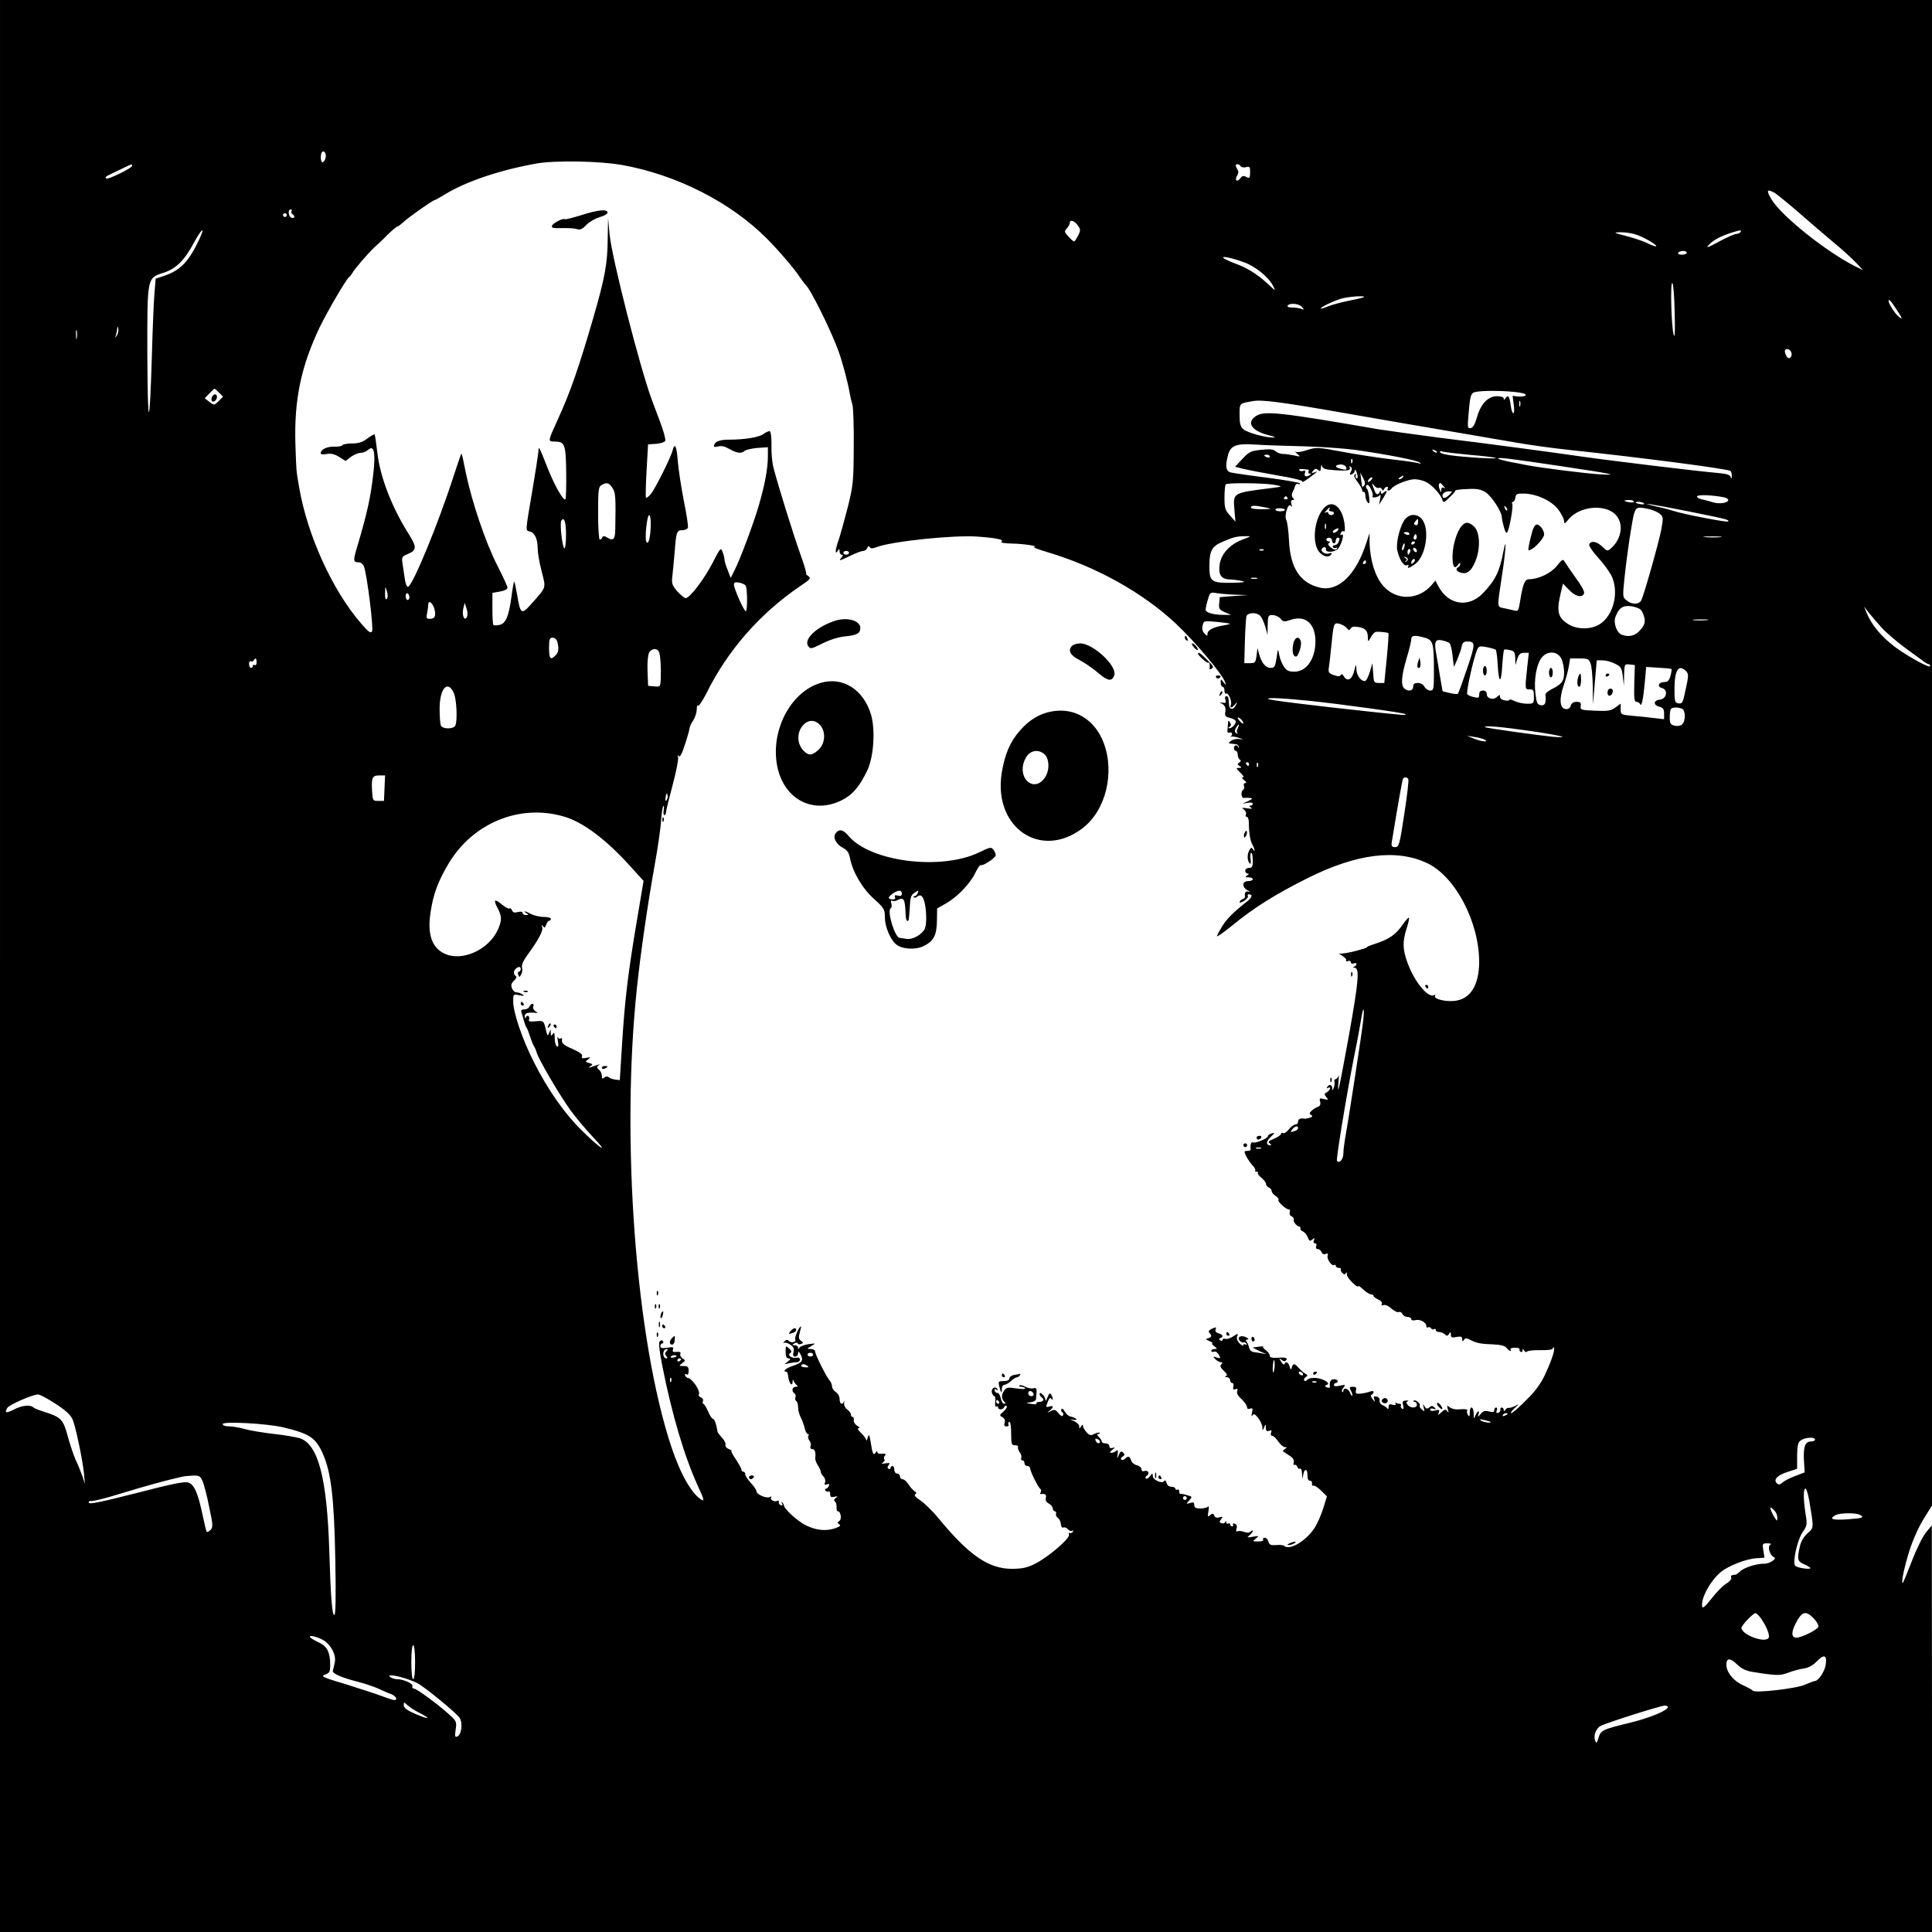 <?xml version="1.0" standalone="no"?>
<!DOCTYPE svg PUBLIC "-//W3C//DTD SVG 20010904//EN"
 "http://www.w3.org/TR/2001/REC-SVG-20010904/DTD/svg10.dtd">
<svg version="1.0" xmlns="http://www.w3.org/2000/svg"
 width="1024pt" height="1024pt" viewBox="0 0 1024 1024"
 preserveAspectRatio="xMidYMid meet">

<g transform="translate(0,1024) scale(0.1,-0.1)"
fill="#000000" stroke="none">
<path d="M0 5120 l0 -5120 5120 0 5120 0 0 1078 -1 1077 -29 -35 c-17 -19 -51
-87 -76 -152 -25 -65 -47 -118 -49 -118 -10 0 8 83 35 170 17 54 49 127 75
168 l45 73 0 3990 0 3989 -5120 0 -5120 0 0 -5120z m1725 4281 c-3 -12 -11
-21 -16 -21 -10 0 -12 43 -2 54 12 12 25 -11 18 -33z m1570 -35 c291 -52 578
-198 770 -391 59 -59 144 -158 173 -202 14 -21 29 -40 32 -43 23 -17 133 -238
172 -345 23 -62 50 -164 63 -235 2 -14 8 -38 13 -55 5 -16 8 -118 7 -225 -1
-183 -3 -203 -32 -320 -18 -69 -39 -145 -47 -169 -19 -51 -22 -86 -6 -61 8 13
10 12 10 -2 0 -10 5 -18 11 -18 8 0 8 -5 -1 -15 -17 -20 -12 -19 48 10 29 14
59 25 67 25 9 0 18 7 22 16 4 11 8 12 13 4 5 -8 14 -8 36 0 80 31 409 65 534
56 102 -7 145 -17 128 -27 -8 -5 15 -9 57 -10 65 -1 148 -15 115 -18 -8 -1 23
-13 70 -27 257 -76 506 -214 682 -379 103 -97 247 -268 261 -310 7 -20 7 -20
-8 -1 -15 19 -15 19 -15 -2 0 -12 5 -22 10 -22 6 0 10 -9 10 -21 0 -11 4 -18
9 -15 11 7 32 -40 25 -59 -8 -20 6 -19 23 3 13 15 13 15 3 -6 -13 -27 -35 -24
-36 4 -2 38 -4 44 -15 44 -6 0 -8 -8 -4 -19 5 -16 2 -19 -17 -15 -13 2 -16 1
-8 -2 22 -10 29 -24 24 -50 -3 -18 2 -24 26 -29 16 -4 30 -12 30 -19 0 -15
-20 -36 -35 -36 -6 0 -5 4 2 8 8 5 9 13 3 22 -9 13 -10 13 -11 0 0 -8 -2 -25
-3 -37 -2 -14 2 -19 11 -16 14 5 19 -12 6 -20 -5 -2 -3 -2 4 -1 6 1 24 -1 40
-7 27 -9 27 -9 2 -6 -15 2 -35 -2 -45 -10 -13 -10 -14 -13 -3 -14 8 -1 20 -2
28 -3 8 0 15 -7 17 -14 1 -7 0 -8 -3 -2 -7 15 -23 12 -23 -5 0 -8 5 -15 10
-15 6 0 10 -9 10 -19 0 -11 5 -23 11 -27 8 -4 7 -9 -2 -15 -12 -8 -11 -11 1
-19 13 -8 12 -10 -4 -10 -16 0 -15 -3 8 -25 15 -14 21 -25 14 -25 -8 -1 -5 -6
6 -15 12 -9 15 -15 7 -15 -7 0 -11 -6 -8 -15 4 -8 2 -17 -3 -20 -15 -9 -12
-46 3 -44 6 1 21 1 32 0 16 -2 15 -5 -10 -17 l-30 -14 28 5 c15 3 27 1 27 -5
0 -5 -6 -10 -12 -10 -9 0 -8 -4 2 -10 11 -7 5 -8 -20 -4 -28 4 -31 3 -18 -6 9
-6 15 -17 12 -25 -4 -8 -1 -15 5 -15 5 0 10 -12 10 -27 0 -53 7 -98 19 -120
14 -25 16 -45 3 -24 -7 11 -11 10 -20 -7 -12 -22 -10 -56 3 -69 5 -5 7 7 4 25
-2 17 -1 32 4 32 4 0 8 -18 8 -40 0 -33 -3 -40 -20 -40 -11 0 -20 -7 -20 -15
0 -8 6 -15 13 -15 8 0 7 -4 -3 -10 -12 -8 -11 -10 8 -10 12 0 22 -4 22 -10 0
-5 -11 -10 -25 -10 -32 0 -34 -32 -2 -49 12 -6 14 -9 5 -7 -16 5 -23 -5 -19
-27 1 -4 -6 -10 -14 -13 -8 -4 -15 -10 -15 -15 0 -5 11 -2 25 7 14 9 22 20 19
25 -3 5 -1 9 5 9 23 0 18 -17 -12 -40 -71 -56 -102 -87 -129 -129 -15 -25 -28
-49 -28 -53 0 -5 36 20 80 56 117 96 231 167 401 252 260 130 471 156 634 79
149 -71 275 -312 275 -524 -1 -124 -47 -197 -131 -206 -51 -5 -112 11 -103 27
4 7 2 8 -4 4 -31 -19 -104 68 -141 169 -27 72 -28 114 -6 183 10 29 15 55 13
58 -3 2 -18 -14 -33 -36 -36 -53 -73 -78 -143 -101 -32 -10 -52 -19 -47 -19 6
-1 -21 -10 -59 -20 -38 -10 -76 -16 -85 -14 -9 3 -3 -2 12 -11 15 -9 25 -20
22 -25 -3 -6 1 -7 9 -4 9 4 16 1 16 -6 0 -7 7 -10 15 -6 8 3 15 1 15 -3 0 -5
-6 -12 -12 -14 -9 -4 -8 -6 2 -6 27 -2 21 -72 -30 -357 -52 -285 -63 -338 -56
-249 3 28 2 42 0 33 -3 -10 -10 -18 -16 -18 -5 0 -8 -6 -5 -12 2 -7 1 -22 -4
-33 -6 -17 -8 -17 -8 -2 -1 19 -16 23 -27 5 -4 -7 -3 -8 4 -4 7 4 12 3 12 -3
0 -5 -8 -14 -17 -20 -15 -8 -15 -11 -3 -26 12 -15 11 -16 -13 -10 -22 6 -25 4
-20 -14 4 -14 0 -23 -13 -28 -11 -4 -25 -13 -33 -21 -12 -11 -12 -15 -1 -22 9
-6 7 -9 -8 -14 -11 -4 -24 -6 -28 -5 -22 4 -34 -2 -34 -16 0 -8 -6 -15 -14
-15 -8 0 -24 -12 -35 -26 -11 -14 -25 -23 -31 -19 -5 3 -10 1 -10 -4 0 -6 -17
-18 -37 -26 -30 -13 -35 -18 -23 -25 9 -6 10 -10 3 -10 -24 0 -23 21 2 44 23
22 24 24 6 19 -12 -3 -21 -10 -21 -15 0 -12 -68 -40 -80 -33 -9 5 -15 -15 -11
-37 0 -5 -8 -8 -18 -8 -18 0 -18 -2 -6 -28 8 -15 23 -37 34 -49 11 -11 17 -24
14 -27 -4 -3 0 -6 7 -6 7 0 10 -3 7 -6 -3 -4 5 -15 18 -26 14 -11 25 -25 25
-33 0 -7 7 -15 15 -19 8 -3 15 -11 15 -18 0 -7 9 -19 20 -26 12 -7 19 -16 16
-21 -6 -9 39 -51 55 -51 6 0 8 -7 5 -15 -3 -9 1 -18 10 -22 8 -3 13 -11 11
-17 -4 -11 16 -36 30 -37 5 -1 7 -5 5 -10 -1 -5 5 -12 14 -16 8 -3 20 -17 25
-30 8 -21 12 -23 24 -13 13 11 14 10 9 -4 -4 -9 -1 -16 6 -16 7 0 10 -7 6 -15
-3 -9 0 -15 8 -15 8 0 17 -7 20 -16 4 -10 12 -14 22 -10 11 4 15 2 11 -8 -7
-17 21 -58 34 -51 5 4 9 1 9 -4 0 -6 7 -11 16 -11 8 0 13 -3 11 -7 -3 -5 1
-13 8 -20 11 -10 15 -10 18 0 3 7 6 2 6 -10 1 -18 61 -76 61 -59 0 3 12 -6 26
-19 15 -14 33 -25 40 -25 8 0 14 -4 14 -8 0 -5 12 -14 26 -20 15 -7 22 -17 18
-24 -5 -7 -2 -9 9 -5 9 3 26 -4 41 -18 15 -13 32 -22 40 -19 7 3 16 -2 19 -10
4 -9 16 -16 27 -16 11 0 20 -5 20 -11 0 -7 9 -9 21 -6 25 7 59 -12 59 -31 0
-7 4 -11 9 -7 5 3 12 1 16 -5 4 -6 11 -8 16 -5 5 4 9 1 9 -4 0 -6 8 -11 18
-11 10 0 24 -6 30 -12 10 -10 15 -10 22 2 8 13 10 12 10 -4 0 -15 5 -17 30
-12 24 4 30 2 30 -12 0 -13 2 -14 9 -4 6 10 13 11 27 4 36 -20 59 -25 123 -27
46 -2 68 -8 76 -19 12 -16 31 -23 21 -8 -3 5 8 9 24 9 16 0 27 -4 24 -8 -2 -4
0 -10 6 -14 5 -3 10 0 10 7 0 10 2 10 9 -1 5 -7 11 -9 14 -5 3 5 35 9 71 8 40
-1 66 3 66 9 0 6 3 8 6 4 8 -8 -12 -68 -49 -147 -21 -44 -52 -87 -99 -132 -37
-38 -73 -68 -78 -68 -6 0 2 12 17 26 27 24 27 25 3 12 -14 -7 -29 -11 -34 -10
-5 2 -13 -3 -17 -10 -7 -10 -9 -10 -9 0 0 6 -5 12 -10 12 -6 0 -9 -5 -8 -11 2
-6 -3 -14 -11 -17 -10 -3 -12 0 -8 12 4 9 2 16 -3 16 -6 0 -10 -6 -10 -14 0
-11 -7 -12 -27 -7 -22 6 -32 3 -45 -13 -14 -17 -17 -17 -12 -3 9 25 -5 21 -16
-5 -8 -21 -9 -20 -9 10 -1 39 -21 44 -21 5 0 -21 -3 -24 -9 -13 -6 8 -7 18 -5
22 6 9 -7 11 -49 8 -15 -1 -35 4 -44 12 -14 11 -15 10 -9 -12 5 -18 5 -21 -3
-10 -8 12 -13 12 -31 -5 -19 -17 -20 -17 -14 -1 5 14 2 16 -20 10 -16 -4 -26
-2 -26 5 0 6 8 8 18 4 14 -5 15 -3 5 7 -10 10 -15 11 -27 1 -12 -10 -17 -9
-26 6 -9 15 -10 14 -4 -7 6 -22 5 -23 -9 -11 -9 7 -15 17 -12 21 6 10 -24 35
-32 26 -3 -3 -1 -6 5 -6 7 0 12 -7 12 -15 0 -19 -34 -20 -49 -1 -9 11 -9 15 1
19 7 3 3 4 -9 4 -19 -1 -21 -5 -16 -26 4 -17 2 -22 -6 -17 -6 4 -9 12 -6 17 4
5 0 9 -9 9 -8 0 -16 3 -19 8 -2 4 -2 1 0 -6 2 -9 -3 -11 -17 -7 -15 5 -20 2
-20 -12 0 -11 -3 -14 -8 -7 -4 6 -15 13 -25 17 -10 4 -17 15 -15 24 2 10 -5
19 -16 21 -15 3 -17 0 -12 -14 5 -17 4 -17 -9 1 -10 12 -12 21 -5 23 5 2 10 8
10 14 0 6 -7 7 -17 3 -10 -4 -32 -9 -49 -11 -27 -3 -31 0 -27 17 4 14 0 19
-16 19 -19 0 -20 -3 -11 -21 7 -11 9 -23 7 -26 -3 -2 -8 5 -12 16 -7 22 -35
29 -35 9 0 -6 -3 -8 -6 -5 -4 4 -1 14 7 23 12 15 11 16 -19 10 -21 -5 -32 -4
-32 3 0 6 5 11 10 11 6 0 10 5 10 10 0 6 -9 10 -20 10 -18 0 -25 -15 -21 -42
0 -4 -7 -4 -16 -1 -11 4 -13 8 -5 11 19 6 14 16 -15 29 -32 14 -75 13 -85 -1
-4 -6 -10 -7 -15 -3 -4 5 -1 12 7 18 13 8 12 11 -4 20 -10 6 -25 20 -34 30
-20 24 -29 24 -35 2 -4 -15 -6 -15 -12 5 -8 23 -21 29 -27 12 -2 -6 -9 0 -17
12 -13 20 -12 22 1 11 8 -7 18 -10 21 -6 16 15 4 20 -38 17 -33 -2 -45 1 -45
11 0 8 -9 20 -20 28 -11 8 -18 16 -15 19 3 2 -9 3 -26 0 l-30 -4 25 -13 c14
-8 33 -16 43 -19 10 -3 5 -3 -12 0 -16 3 -39 6 -50 8 -11 1 -22 11 -24 22 -2
10 -8 25 -13 32 -7 8 -6 12 3 12 9 1 8 4 -4 11 -26 15 -53 4 -37 -16 7 -8 16
-13 20 -10 5 3 12 0 16 -6 4 -8 3 -9 -4 -5 -7 4 -12 2 -12 -3 0 -6 -9 -2 -20
9 -12 12 -17 26 -13 37 7 17 5 17 -21 0 -15 -10 -34 -16 -42 -13 -8 3 -14 1
-14 -5 0 -6 -5 -7 -12 -3 -9 6 -9 9 0 12 19 6 14 19 -9 25 -14 4 -20 11 -16
21 5 13 2 13 -19 4 -17 -8 -21 -15 -14 -22 15 -15 12 -24 -7 -29 -15 -3 -14
-6 7 -15 14 -6 21 -11 16 -11 -6 -1 -1 -8 10 -16 17 -13 17 -14 2 -15 -10 0
-18 -4 -18 -10 0 -5 6 -7 14 -4 8 3 19 -4 26 -16 11 -20 10 -21 -11 -15 -21 7
-22 6 -7 -9 9 -9 22 -16 29 -16 10 0 10 -3 2 -11 -8 -8 -5 -17 13 -34 18 -16
21 -25 12 -28 -8 -4 -7 -6 5 -6 9 -1 17 -8 17 -16 0 -8 5 -15 11 -15 6 0 9 -9
6 -19 -3 -15 -1 -18 11 -14 11 5 14 2 10 -9 -4 -8 1 -22 10 -31 28 -26 42 -46
42 -58 0 -6 7 -8 16 -5 13 5 15 1 10 -21 -4 -18 -3 -23 2 -15 7 11 14 8 31
-14 11 -14 21 -36 22 -48 0 -21 1 -21 9 -1 8 19 9 19 9 -2 1 -17 5 -21 18 -16
12 5 15 2 10 -10 -4 -10 -1 -17 6 -17 7 0 21 -14 32 -30 11 -16 27 -30 35 -30
13 0 13 -1 0 -10 -8 -5 -12 -11 -10 -12 3 -2 18 -12 33 -22 20 -12 27 -23 24
-37 -3 -10 -1 -16 4 -13 5 3 12 -2 15 -10 3 -9 10 -13 15 -10 5 3 10 -10 10
-28 2 -30 2 -31 6 -6 6 37 23 36 23 -2 0 -19 5 -29 13 -28 6 2 11 -5 11 -14
-1 -10 2 -15 7 -12 5 3 23 -9 41 -26 l31 -31 -19 -61 c-10 -33 -30 -80 -45
-104 -45 -71 -135 -124 -163 -97 -4 4 -23 6 -42 4 -29 -2 -36 1 -41 18 -3 12
-12 21 -20 21 -8 0 -11 -4 -8 -10 4 -6 -7 -10 -26 -10 -31 0 -32 1 -13 15 18
15 17 16 -16 10 -31 -5 -33 -4 -17 8 9 8 17 18 17 23 0 4 -5 3 -11 -3 -8 -8
-20 -8 -36 -2 -14 5 -29 6 -35 3 -6 -4 -8 1 -4 14 4 13 1 22 -9 26 -9 3 -13 2
-10 -4 3 -6 1 -10 -4 -10 -6 0 -11 5 -11 11 0 5 -4 7 -10 4 -5 -3 -10 0 -11 7
0 9 -2 10 -5 1 -3 -7 -12 -9 -20 -6 -12 4 -12 8 -2 21 11 13 10 15 -9 10 -14
-4 -24 -1 -27 9 -5 13 -9 13 -22 3 -13 -12 -14 -9 -9 21 3 19 2 29 -2 24 -5
-6 -23 -10 -40 -10 -25 0 -33 4 -33 18 0 14 -5 17 -22 11 -22 -6 -23 -6 -5 13
17 20 17 21 -10 28 -15 5 -31 8 -35 7 -5 -1 -8 5 -8 14 0 8 -4 12 -10 9 -6 -3
-10 -1 -10 4 0 6 -9 11 -21 11 -13 0 -23 8 -26 21 -4 13 -8 16 -13 9 -10 -16
-60 6 -60 27 -1 17 -2 16 -15 -1 -8 -11 -18 -16 -22 -12 -4 4 -1 11 6 15 17
11 5 32 -14 24 -9 -3 -15 1 -15 10 0 8 -11 18 -24 21 -14 3 -28 15 -31 26 -7
23 -16 25 -33 8 -6 -6 -15 -8 -19 -4 -4 4 -1 11 7 16 12 7 12 12 3 21 -10 10
-15 7 -23 -12 -10 -24 -10 -23 -6 4 2 20 0 25 -7 18 -6 -6 -18 -11 -26 -11
-11 0 -10 4 5 16 16 13 16 15 2 10 -12 -3 -18 0 -18 9 0 8 -9 15 -20 15 -11 0
-20 4 -20 9 0 5 -7 17 -16 25 -10 11 -11 16 -3 16 7 0 10 3 7 6 -4 3 -16 0
-28 -6 -18 -10 -25 -8 -41 9 -10 11 -19 26 -19 33 0 9 -3 9 -10 -2 -9 -13 -10
-13 -10 1 0 8 -12 20 -27 27 -25 10 -25 11 -4 7 13 -2 20 0 15 5 -5 4 -18 10
-29 12 -11 2 -25 14 -31 26 -7 13 -15 19 -18 14 -3 -6 -2 -13 4 -17 6 -4 7
-11 4 -17 -4 -7 -13 -2 -24 12 -15 19 -20 21 -41 11 -21 -11 -22 -11 -6 2 23
19 22 30 -2 22 -18 -5 -19 -3 -8 24 7 20 14 26 19 18 4 -7 8 -7 8 -2 0 6 -4
16 -9 24 -6 10 -11 6 -19 -15 -6 -16 -11 -22 -11 -13 -1 19 -31 48 -31 31 0
-6 5 -14 10 -17 17 -11 11 -25 -11 -25 -11 0 -18 -4 -15 -8 3 -5 -9 -6 -27 -3
-32 5 -32 6 -4 9 15 2 27 9 28 15 0 7 2 24 3 38 1 21 -2 25 -17 21 -10 -3 -29
1 -43 8 -13 8 -27 10 -31 7 -3 -4 1 -7 10 -7 9 0 18 -4 21 -8 3 -5 -18 -5 -46
-1 -43 7 -53 6 -64 -9 -17 -22 -17 -45 -2 -60 9 -9 9 -12 0 -12 -7 0 -15 13
-18 30 -4 16 -11 28 -16 27 -6 -1 -13 4 -16 12 -3 9 0 11 8 6 8 -5 11 -4 6 3
-11 18 -34 3 -29 -19 3 -10 9 -19 14 -19 4 0 6 -14 4 -30 -2 -17 0 -28 6 -25
5 4 9 1 9 -4 0 -15 27 -14 33 2 2 6 8 9 12 5 5 -5 -3 -17 -16 -29 -22 -19 -23
-21 -6 -30 12 -7 16 -17 12 -30 -5 -13 -2 -19 10 -19 9 0 14 4 10 9 -3 5 -1
12 4 15 5 3 9 -16 10 -42 1 -81 1 -82 22 -82 11 0 18 -4 15 -9 -3 -4 1 -16 8
-27 8 -10 12 -24 9 -31 -3 -7 0 -13 6 -13 6 0 11 -7 11 -15 0 -8 7 -15 15 -15
8 0 15 -6 15 -12 0 -16 42 -101 54 -109 5 -4 5 -12 2 -18 -4 -6 -4 -11 1 -10
22 4 31 -3 26 -20 -3 -13 2 -23 16 -30 12 -7 21 -18 21 -26 0 -8 5 -15 11 -15
6 0 9 -6 6 -12 -2 -7 2 -18 10 -23 8 -6 15 -21 16 -33 1 -13 6 -21 13 -18 7 3
18 -2 24 -9 7 -8 17 -12 23 -8 6 3 7 1 3 -6 -4 -6 -12 -9 -17 -6 -5 3 -6 0 -3
-8 7 -19 -105 -116 -176 -153 -45 -23 -68 -28 -125 -29 -126 0 -229 71 -395
273 -28 34 -69 74 -91 89 -26 17 -36 29 -28 33 8 6 7 10 -3 16 -8 5 -23 21
-33 37 -9 15 -24 27 -31 27 -8 0 -14 7 -14 15 0 8 -7 15 -15 15 -8 0 -15 9
-15 20 0 11 -4 20 -10 20 -5 0 -10 -5 -10 -11 0 -5 -5 -7 -10 -4 -8 5 -7 11 0
20 9 11 6 13 -17 9 -20 -3 -24 -2 -13 5 8 6 11 13 7 17 -4 4 -2 13 3 19 8 9 4
12 -15 10 -14 -2 -25 2 -25 8 0 8 -3 7 -9 -2 -11 -18 -17 -6 -26 54 -7 43 -9
47 -16 25 -4 -14 -7 -19 -8 -12 -1 7 -13 24 -27 37 -17 16 -22 25 -13 25 8 1
5 6 -7 13 -12 7 -20 20 -19 30 2 9 -1 17 -6 17 -5 0 -9 6 -9 13 0 7 -9 19 -20
27 -11 8 -18 23 -16 34 2 12 1 15 -1 8 -8 -21 -23 -13 -23 13 0 14 -9 30 -20
37 -11 7 -20 20 -20 30 0 9 -6 23 -12 30 -17 18 -78 140 -78 156 0 7 -10 12
-22 12 -23 1 -23 1 2 16 25 15 25 15 -14 10 -22 -3 -43 -11 -48 -18 -6 -10 -8
-10 -8 0 0 6 -8 12 -17 12 -15 0 -16 2 -3 10 9 5 16 6 18 0 2 -5 10 -6 18 -3
13 5 13 7 -1 17 -12 9 -13 18 -6 44 5 17 8 32 6 32 -9 0 -36 -61 -30 -69 8
-14 -21 -21 -34 -8 -8 8 -14 7 -23 -2 -7 -8 -8 -11 -2 -8 6 3 21 -1 33 -10 17
-11 21 -21 17 -39 -5 -17 -2 -24 9 -24 8 0 15 8 15 18 0 12 4 11 14 -8 16 -31
7 -43 -44 -60 -35 -12 -55 -30 -32 -30 4 0 9 -12 10 -27 3 -33 22 -56 23 -27
0 14 2 15 6 4 3 -8 11 -18 17 -22 7 -5 4 -8 -6 -8 -20 0 -24 -25 -7 -35 6 -4
8 -13 5 -21 -3 -7 -1 -16 4 -19 6 -4 10 -18 10 -33 0 -15 6 -39 14 -54 8 -15
17 -40 21 -57 4 -17 11 -31 16 -31 6 0 7 -5 4 -10 -4 -6 -1 -17 5 -25 7 -8 10
-22 6 -30 -3 -9 0 -15 9 -15 14 0 20 -18 16 -48 -1 -8 5 -24 13 -37 9 -14 16
-29 16 -35 0 -6 7 -18 15 -26 8 -8 11 -22 8 -31 -5 -12 -2 -15 10 -10 11 4 14
2 10 -9 -3 -7 -9 -14 -15 -14 -5 0 -6 -5 -3 -10 4 -6 11 -8 16 -5 5 4 9 -3 9
-13 0 -16 5 -19 23 -15 18 4 19 3 7 -6 -10 -7 -11 -14 -5 -19 6 -4 10 -17 9
-29 -1 -13 2 -23 7 -23 15 0 22 -42 8 -51 -12 -8 -12 -10 -1 -18 10 -6 5 -11
-19 -20 -49 -17 -99 -13 -154 13 -44 20 -120 89 -120 108 0 3 -4 10 -9 15 -5
5 -6 2 -1 -6 5 -9 3 -12 -6 -9 -8 3 -13 11 -11 17 1 7 -2 10 -7 7 -14 -9 -42
5 -34 17 4 6 1 7 -6 3 -16 -10 -71 13 -71 29 0 7 -13 27 -30 45 -16 18 -30 38
-30 46 0 8 -4 14 -10 14 -5 0 -10 5 -10 11 0 6 -14 30 -30 55 -17 24 -27 44
-23 45 4 0 -2 4 -14 9 -13 5 -20 15 -18 22 3 7 -5 24 -18 38 -13 14 -24 28
-24 33 -6 38 -16 67 -24 67 -5 0 -17 18 -26 40 -10 22 -21 40 -25 40 -4 0 -5
6 -2 14 3 7 -2 16 -11 20 -9 3 -14 10 -11 15 11 17 -35 86 -59 88 -5 1 -11 7
-14 14 -2 7 1 9 8 5 7 -5 11 2 11 18 0 22 -5 26 -27 26 -26 0 -26 1 -7 15 18
14 18 16 2 25 -9 6 -15 17 -12 24 4 9 -2 13 -20 11 -19 -2 -23 1 -19 13 5 13
0 14 -30 9 -28 -4 -37 -2 -37 9 0 8 5 14 11 14 5 0 7 5 3 11 -4 7 -9 8 -17 0
-7 -7 -3 -45 12 -123 52 -265 119 -489 191 -646 28 -59 34 -80 22 -73 -53 29
-113 132 -163 281 -189 567 -269 1628 -183 2435 19 183 58 450 94 650 16 88
31 193 34 233 2 41 8 77 12 80 4 4 4 -5 2 -20 -3 -16 -1 -28 3 -28 5 0 9 7 9
15 0 8 16 73 35 144 19 71 32 137 29 148 -4 12 -3 14 3 6 6 -9 17 10 33 60 13
39 24 79 25 87 0 8 9 28 20 43 10 16 18 42 18 58 0 16 3 25 7 19 3 -5 23 24
44 65 112 228 285 425 499 570 53 35 57 41 41 52 -10 7 -15 13 -11 13 3 0 -11
49 -33 109 -36 102 -113 348 -140 451 -7 25 -12 77 -11 117 1 39 -3 74 -8 77
-5 3 -19 -3 -33 -13 -22 -18 -100 -31 -183 -31 -46 0 -72 -8 -79 -26 -5 -13
-1 -15 20 -10 18 5 37 0 61 -14 38 -22 64 -25 79 -10 6 6 36 13 67 16 l57 4 0
-48 c0 -64 -15 -146 -47 -257 -28 -97 -100 -290 -131 -350 l-19 -38 -16 42
c-10 23 -17 48 -17 56 0 7 -4 25 -10 40 -9 25 -12 22 -53 -58 -45 -87 -121
-187 -143 -187 -6 0 -26 16 -44 36 -28 33 -31 41 -26 83 3 25 8 82 12 126 8
106 11 115 40 115 14 0 27 6 30 13 3 8 -7 71 -21 141 -14 70 -28 163 -32 207
-6 84 -16 107 -28 62 -9 -37 -92 -203 -116 -232 -11 -13 -22 -21 -25 -19 -3 3
-1 68 3 144 l8 139 43 3 c24 2 45 9 48 16 3 8 -9 51 -26 97 -17 46 -38 100
-45 120 -62 166 -212 752 -224 877 l-8 87 -2 -113 c-1 -130 -15 -204 -76 -415
-77 -265 -122 -395 -188 -539 -53 -116 -54 -118 -20 -118 57 0 62 -12 64 -163
1 -75 -1 -140 -4 -143 -10 -10 -56 70 -91 157 -54 136 -50 128 -53 89 -2 -19
-15 -102 -29 -185 -41 -243 -40 -225 -15 -232 26 -7 41 -40 41 -92 0 -20 9
-74 21 -119 23 -93 28 -79 -57 -175 -50 -56 -56 -52 -73 51 -7 40 -14 72 -16
70 -2 -2 -9 -41 -15 -87 -14 -100 -30 -137 -64 -143 -14 -3 -28 -3 -31 0 -3 3
-5 42 -5 88 l0 82 40 7 c23 4 40 12 40 20 0 7 -24 60 -54 118 -61 119 -134
334 -166 487 -11 57 -22 106 -24 107 -1 1 -19 -50 -40 -115 -84 -261 -221
-592 -244 -592 -6 0 -13 18 -16 40 -3 22 -9 58 -12 80 -6 39 -4 41 30 55 44
19 45 36 6 99 -92 144 -156 309 -170 438 -6 51 -12 94 -15 96 -2 2 -19 -8 -38
-22 -25 -19 -46 -26 -80 -26 -25 0 -48 -4 -52 -9 -3 -6 -23 -9 -44 -8 -38 1
-71 -15 -71 -35 0 -6 13 -8 31 -4 23 4 41 0 66 -15 l35 -22 28 22 c16 11 39
21 51 21 12 0 30 7 40 16 30 27 40 -9 29 -115 -14 -130 -32 -215 -88 -403 -21
-70 -20 -78 10 -78 10 0 23 -10 27 -22 16 -40 52 -328 43 -344 -7 -12 -19 -4
-59 43 -152 176 -283 465 -327 718 -17 98 -15 86 -20 225 -8 240 29 416 128
625 42 86 140 254 155 265 4 3 12 12 17 21 13 24 85 107 118 138 16 14 49 45
72 69 24 23 47 42 51 42 4 0 18 11 32 24 28 26 156 116 165 116 3 0 28 14 56
31 111 68 289 128 485 163 98 17 335 13 450 -8z m-2595 -5 c0 -12 -129 -75
-137 -67 -8 8 -7 9 67 44 75 36 70 35 70 23z m5876 -2 c3 -6 16 -8 28 -5 20 5
22 2 22 -28 -1 -30 -3 -33 -20 -24 -15 8 -22 7 -33 -8 -16 -22 -31 -9 -16 15
7 11 8 23 2 32 -5 8 -9 17 -9 22 0 11 18 8 26 -4z m2831 -142 c12 -7 68 -53
125 -102 57 -50 139 -120 183 -157 44 -36 98 -85 120 -108 l40 -42 -45 22
c-152 77 -386 264 -440 352 -30 50 -26 59 17 35z m-7862 -96 c-3 -5 -1 -12 5
-16 16 -10 12 -25 -5 -19 -17 7 -21 44 -4 44 5 0 8 -4 4 -9z m-25 -21 c0 -5
-4 -10 -10 -10 -5 0 -10 5 -10 10 0 6 5 10 10 10 6 0 10 -4 10 -10z m4192 -54
c16 -22 16 -27 2 -55 -9 -17 -18 -31 -21 -31 -3 0 -17 12 -30 26 -22 24 -23
28 -9 43 9 10 16 23 16 29 0 20 24 13 42 -12z m-4655 -73 c-55 -118 -100 -165
-184 -194 l-48 -16 -6 -74 c-4 -41 -10 -191 -14 -334 -12 -398 -22 -399 -24
-3 -1 421 -2 414 85 442 66 21 111 65 161 158 42 78 63 92 30 21z m8168 37
c-3 -5 -14 -10 -23 -10 -9 0 -51 -19 -92 -41 -56 -31 -70 -35 -55 -19 23 26
64 48 120 66 50 16 58 16 50 4z m-561 -11 c40 -11 121 -57 114 -64 -2 -3 -22
4 -44 15 -21 11 -73 28 -114 39 -67 17 -71 19 -35 20 22 1 58 -4 79 -10z m276
-99 c0 -5 -12 -10 -26 -10 -14 0 -23 4 -19 10 3 6 15 10 26 10 10 0 19 -4 19
-10z m-2344 -51 c59 -22 128 -78 151 -123 16 -31 15 -30 -29 11 -57 52 -109
84 -173 107 -27 10 -54 23 -60 28 -14 14 46 1 111 -23z m2280 -266 c3 -98 1
-138 -5 -118 -13 43 -19 287 -7 275 5 -5 11 -76 12 -157z m-1647 82 c-3 -2
-39 -11 -80 -19 -41 -8 -91 -22 -111 -30 -21 -9 -38 -14 -38 -11 0 7 61 37
105 51 38 12 134 19 124 9z m2820 -61 c36 -53 39 -65 10 -38 -19 17 -49 65
-49 79 0 13 11 2 39 -41z m-3148 9 c12 -15 12 -16 -4 -10 -10 4 -32 7 -48 7
-18 0 -28 4 -24 10 10 16 61 11 76 -7z m-6281 -150 c-11 -17 -11 -17 -6 0 3
10 7 26 7 35 1 15 2 15 6 0 2 -10 -1 -25 -7 -35z m-213 -15 c-2 -13 -4 -5 -4
17 -1 22 1 32 4 23 2 -10 2 -28 0 -40z m9087 -75 c9 -23 -12 -43 -24 -23 -5 8
-10 21 -10 28 0 18 27 15 34 -5z m-8333 -214 l21 -21 -23 -24 c-24 -23 -24
-23 -49 -4 l-25 19 24 25 c14 14 26 26 28 26 2 0 13 -10 24 -21z m6862 4 c42
-4 66 -10 64 -17 -2 -6 -19 -9 -37 -8 l-33 4 6 -46 c4 -25 3 -46 -2 -46 -5 0
-11 18 -14 41 -6 48 -14 59 -27 39 -7 -10 -10 -11 -10 -2 0 7 -14 12 -36 12
-47 0 -86 -41 -106 -112 -10 -36 -20 -54 -33 -57 -17 -3 -18 3 -11 78 8 98 12
109 39 114 36 7 128 7 200 0z m-893 -113 c184 -32 430 -75 545 -94 116 -20
273 -47 350 -60 77 -14 210 -32 295 -41 369 -39 832 -99 852 -111 4 -3 7 -15
7 -27 -1 -15 -3 -17 -6 -6 -3 12 -20 18 -66 22 -99 8 -569 65 -722 87 -190 27
-472 65 -755 100 -129 17 -275 37 -325 45 -520 90 -604 99 -648 70 -53 -34
-23 -79 65 -101 30 -7 42 -13 28 -13 -43 -1 -140 26 -160 44 -16 14 -20 31
-20 76 0 63 -3 60 70 73 49 9 159 -6 490 -64z m927 38 c-3 -7 -5 -2 -5 12 0
14 2 19 5 13 2 -7 2 -19 0 -25z m-1162 -213 c94 -2 222 -11 285 -19 169 -24
334 -56 345 -68 7 -7 6 -9 -1 -5 -6 4 -72 14 -145 22 -74 9 -194 27 -267 41
-128 24 -136 24 -183 9 -27 -9 -54 -14 -61 -10 -7 4 -4 -1 7 -10 19 -16 19
-17 -15 -9 -19 4 -46 8 -60 8 -14 0 -31 7 -39 14 -11 11 -31 13 -75 8 -55 -5
-65 -10 -101 -48 l-39 -42 44 -11 c25 -6 107 -22 182 -35 86 -14 135 -27 131
-33 -4 -6 11 2 33 18 51 38 52 39 30 31 -16 -5 -17 -4 -6 9 10 12 16 13 26 4
11 -9 14 -7 15 12 1 15 3 18 6 8 3 -13 20 -18 66 -21 68 -5 90 -1 80 15 -3 6
-1 7 5 3 9 -5 9 -13 2 -26 -8 -16 -8 -18 5 -14 8 4 15 11 15 17 0 17 10 2 15
-22 2 -12 0 -19 -6 -16 -5 4 -6 11 -3 17 4 7 2 8 -4 4 -9 -5 -4 -17 13 -40 14
-18 25 -38 25 -45 0 -7 3 -10 8 -8 4 3 8 -6 9 -20 0 -14 6 -30 13 -37 8 -8 10
-2 7 26 -2 21 -7 41 -10 45 -10 9 -9 23 1 23 11 0 34 -49 27 -60 -7 -11 28 -7
38 5 5 6 6 -3 2 -20 l-6 -30 21 33 c24 39 26 49 5 32 -12 -10 -15 -10 -16 1 0
10 -2 11 -6 2 -7 -18 -20 -16 -27 5 -3 9 -9 24 -12 32 -3 9 0 8 10 -4 8 -10
19 -15 24 -12 6 3 13 0 16 -6 5 -10 7 -10 12 0 3 6 10 12 15 12 6 0 7 -4 4
-10 -3 -5 -2 -10 4 -10 5 0 13 5 17 11 11 18 87 49 122 49 18 0 46 -7 61 -15
32 -16 77 -65 86 -94 5 -17 9 -16 38 13 18 17 32 33 31 36 -1 3 27 7 62 8 51
3 71 -1 98 -17 31 -20 86 -103 86 -132 0 -8 5 -32 11 -53 8 -28 13 -36 19 -25
12 23 32 138 25 149 -3 6 -2 10 4 10 5 0 11 10 13 23 3 19 8 22 49 21 68 -3
146 -40 180 -87 16 -22 29 -49 29 -59 0 -16 4 -15 25 11 57 67 187 81 245 26
47 -45 38 -127 -19 -179 -21 -19 -22 -19 -50 8 -29 28 -61 32 -68 9 -2 -6 18
-36 46 -67 28 -30 59 -73 71 -95 43 -85 14 -210 -59 -258 -45 -30 -120 -31
-167 -2 -57 35 -65 67 -42 165 l12 51 32 -33 c33 -36 71 -44 80 -19 4 9 -15
43 -44 82 -27 38 -53 76 -59 86 -8 16 -13 13 -41 -22 -31 -39 -98 -71 -148
-71 -23 0 -33 -26 -49 -128 -7 -40 -9 -43 -32 -37 -14 3 -38 9 -54 12 -35 7
-34 2 -9 167 20 127 27 227 9 136 -20 -107 -42 -154 -108 -223 -77 -81 -185
-64 -238 37 l-15 29 -21 -25 c-70 -79 -184 -82 -253 -6 -45 48 -73 140 -75
236 l0 47 -18 -55 c-54 -166 -147 -256 -243 -235 -106 24 -159 103 -166 250
-2 50 -9 98 -14 108 -13 24 10 96 24 76 7 -10 7 -7 3 9 -4 14 -2 22 6 22 10 0
10 3 2 11 -7 7 -8 18 -3 28 5 9 11 24 14 34 3 10 10 15 16 12 5 -3 10 -2 10 3
0 4 -78 18 -172 30 -95 12 -183 25 -195 28 -26 7 -30 35 -13 96 14 47 43 58
140 52 41 -3 152 -7 245 -9z m720 -33 c-3 -3 -11 0 -18 7 -9 10 -8 11 6 5 10
-3 15 -9 12 -12z m177 -13 c154 -13 188 -24 48 -16 -135 9 -200 18 -207 30 -4
6 0 8 10 4 9 -3 76 -11 149 -18z m-1062 -9 c0 -5 -7 -7 -15 -4 -8 4 -15 8 -15
10 0 2 7 4 15 4 8 0 15 -4 15 -10z m1545 -51 c269 -40 316 -50 205 -43 -74 4
-318 35 -390 49 -14 3 -53 11 -87 17 -35 7 -63 15 -63 18 0 7 55 1 335 -41z
m-1108 19 c-3 -8 -6 -5 -6 6 -1 11 2 17 5 13 3 -3 4 -12 1 -19z m-33 -23 c6
-16 2 -18 -31 -9 -30 8 -29 19 1 22 13 1 27 -5 30 -13z m-201 -14 c5 -1 5 -5
2 -11 -3 -5 0 -10 7 -10 10 0 9 -3 -2 -9 -18 -12 -31 -5 -23 14 3 11 1 13 -10
9 -8 -3 -17 -1 -21 4 -3 5 5 7 17 6 12 -1 26 -3 30 -3z m297 -85 c-5 -5 -10
-8 -11 -5 0 2 -2 20 -5 39 l-4 35 15 -29 c11 -20 12 -33 5 -40z m205 44 c-3
-5 -12 -10 -18 -10 -7 0 -6 4 3 10 19 12 23 12 15 0z m-167 -14 c-7 -8 -15
-12 -17 -11 -5 6 10 25 20 25 5 0 4 -6 -3 -14z m-4022 -42 c17 -25 18 -48 15
-221 -1 -55 -11 -63 -50 -38 -10 5 -16 4 -19 -3 -2 -7 -8 -12 -13 -12 -5 0 -9
62 -9 140 0 122 2 140 18 149 27 16 40 13 58 -15z m3504 17 c51 -9 50 -10 -5
-17 -215 -27 -210 -24 -202 -119 l5 -60 -29 33 c-26 28 -29 40 -29 95 0 35 3
67 7 70 9 9 198 7 253 -2z m901 -8 c10 -11 10 -14 2 -9 -9 5 -13 1 -14 -11 0
-16 -1 -16 -8 2 -8 18 -6 35 3 35 2 0 10 -8 17 -17z m27 -49 c-15 -13 -25 -17
-30 -10 -10 15 7 32 31 32 21 0 21 -1 -1 -22z m1460 -10 c12 -2 22 -9 22 -14
0 -16 -47 -23 -82 -12 -18 6 -46 13 -61 16 -15 4 -25 11 -22 16 6 9 85 6 143
-6z m-2314 -2 c3 -5 -1 -9 -9 -9 -8 0 -12 4 -9 9 3 4 7 8 9 8 2 0 6 -4 9 -8z
m1836 -21 c0 -4 -11 -6 -25 -3 -14 2 -25 6 -25 8 0 2 11 4 25 4 14 0 25 -4 25
-9z m54 -10 c3 -4 -6 -6 -19 -3 -14 2 -25 6 -25 8 0 8 39 4 44 -5z m238 -42
c198 -40 216 -44 207 -53 -6 -6 -237 39 -282 54 -18 6 -59 17 -92 24 -127 29
-27 14 167 -25z m-2247 22 c40 -9 39 -9 -17 -10 -33 0 -58 3 -58 9 0 12 20 12
75 1z m1283 -16 c-3 -3 -9 2 -12 12 -6 14 -5 15 5 6 7 -7 10 -15 7 -18z
m-1178 3 c0 -5 -11 -8 -25 -8 -14 0 -25 4 -25 9 0 5 11 8 25 7 14 0 25 -4 25
-8z m1933 3 c21 -5 47 -17 56 -26 17 -14 17 -21 6 -83 -15 -75 -92 -347 -106
-374 -12 -23 -51 -23 -78 0 -21 16 -21 20 -11 117 15 141 40 304 51 343 11 35
20 37 82 23z m-5294 -83 c-1 -66 -12 -108 -23 -90 -10 16 3 142 15 142 5 0 9
-24 8 -52z m-449 -54 c0 -41 -4 -73 -9 -70 -11 7 -25 132 -16 146 15 24 25 -6
25 -76z m3583 -25 c-63 -24 -109 -73 -118 -127 -9 -57 6 -82 53 -83 20 -1 51
-5 67 -9 21 -5 5 -8 -57 -9 -108 -1 -118 6 -118 89 0 80 13 105 69 128 57 25
77 30 121 30 34 1 33 0 -17 -19z m2535 14 c-21 -2 -57 -2 -80 0 -24 2 -7 4 37
4 44 0 63 -2 43 -4z m-2421 -69 c-3 -3 -12 -4 -19 -1 -8 3 -5 6 6 6 11 1 17
-2 13 -5z m-2197 -14 c0 -5 -7 -10 -15 -10 -8 0 -15 5 -15 10 0 6 7 10 15 10
8 0 15 -4 15 -10z m2740 -50 c0 -5 -5 -10 -11 -10 -5 0 -7 5 -4 10 3 6 8 10
11 10 2 0 4 -4 4 -10z m-577 -87 c-7 -2 -21 -2 -30 0 -10 3 -4 5 12 5 17 0 24
-2 18 -5z m-2711 -37 c10 -15 10 -136 1 -136 -10 1 -63 120 -63 141 0 12 7 15
28 11 15 -3 30 -10 34 -16z m-1902 -70 c-7 -7 -10 4 -9 30 1 39 1 39 10 9 5
-18 5 -33 -1 -39z m120 8 c0 -8 -4 -14 -10 -14 -5 0 -10 9 -10 21 0 11 5 17
10 14 6 -3 10 -13 10 -21z m4380 14 l65 -2 -75 -5 -75 -6 -3 -33 c-3 -28 1
-34 30 -47 l33 -14 -30 0 c-58 -1 -105 11 -105 27 0 8 5 33 12 54 11 39 13 40
47 34 20 -3 65 -7 101 -8z m-4248 -74 c10 -38 4 -54 -23 -54 -19 0 -21 4 -15
31 3 17 6 38 6 46 0 25 23 8 32 -23z m174 -41 c-12 -30 -29 2 -21 39 l8 33 9
-28 c6 -15 7 -35 4 -44z m6220 35 c8 -7 16 -27 20 -44 4 -24 0 -37 -21 -62
-27 -32 -61 -41 -100 -26 -26 10 -45 63 -33 94 18 48 39 62 82 57 21 -3 45
-11 52 -19z m1279 -97 c22 -24 76 -70 120 -103 44 -32 89 -65 100 -73 10 -8
23 -15 27 -15 4 0 8 -5 8 -11 0 -13 -119 52 -185 101 -75 57 -126 118 -153
185 l-12 30 27 -35 c16 -19 46 -55 68 -79z m-3294 63 c8 -9 19 -35 26 -58 l11
-41 1 53 c1 49 3 52 26 52 14 0 33 -9 42 -19 14 -17 20 -18 52 -7 79 28 133
-19 133 -113 0 -93 -47 -161 -111 -161 -31 0 -42 5 -57 28 -10 15 -21 43 -24
62 -6 34 -7 34 -14 -17 -7 -47 -11 -53 -32 -53 -26 0 -48 27 -61 75 l-8 30 -5
-40 c-5 -37 -8 -40 -35 -40 l-30 0 3 115 c2 63 6 123 8 133 7 22 57 23 75 1z
m2366 -21 c-20 -2 -52 -2 -70 0 -17 2 0 4 38 4 39 0 53 -2 32 -4z m-2528 -19
c1 -1 -14 -6 -35 -9 -53 -9 -84 -25 -84 -44 0 -13 -2 -13 -16 1 -11 11 -14 25
-10 42 6 26 7 26 74 20 37 -4 69 -8 71 -10z m619 -23 c11 -13 14 -14 21 -2 6
10 19 12 44 7 36 -7 47 -20 47 -59 1 -20 2 -20 16 6 8 15 20 27 27 28 19 2 62
-3 66 -7 2 -2 -2 -62 -9 -134 l-13 -130 -28 0 c-27 0 -28 3 -31 53 l-4 52 -14
-47 c-8 -27 -20 -48 -26 -48 -22 0 -44 31 -45 63 -1 30 -2 29 -12 -10 -11 -46
-37 -58 -55 -27 -6 11 -12 13 -16 6 -5 -8 -15 -8 -37 0 -28 10 -30 13 -25 47
3 20 8 63 11 96 13 133 14 136 43 129 15 -4 33 -14 40 -23z m413 -51 c45 -12
49 -29 49 -176 0 -97 -1 -104 -20 -104 -10 0 -24 9 -30 20 -6 12 -21 20 -35
20 -18 0 -25 -5 -25 -20 0 -23 -29 -27 -48 -8 -18 18 -14 66 13 158 14 46 25
92 25 102 0 21 18 23 71 8z m-4597 -22 c9 -37 7 -56 -10 -72 -26 -27 -34 -18
-34 39 0 47 3 55 19 55 11 0 21 -9 25 -22z m4729 -7 c5 -5 13 -36 16 -68 l7
-58 18 40 c9 22 20 52 23 68 4 19 12 27 27 27 47 0 47 -10 2 -143 -24 -71 -46
-131 -49 -134 -3 -3 -23 -1 -44 4 l-37 9 -13 74 c-6 41 -16 95 -20 120 -13 69
-7 83 30 76 17 -4 35 -10 40 -15z m245 -35 c3 -4 8 -39 10 -79 6 -100 18 -104
24 -8 3 45 7 83 10 87 3 3 17 2 32 -2 22 -5 26 -12 27 -43 l1 -36 10 33 c9 25
16 32 36 32 l25 0 -8 -72 c-13 -122 -13 -123 13 -122 19 0 22 -4 22 -38 0 -37
-1 -38 -37 -38 -21 0 -50 7 -65 14 -16 8 -28 11 -28 7 0 -5 -11 -6 -25 -3 -14
2 -25 11 -25 19 0 12 -2 12 -15 0 -19 -20 -55 -10 -55 14 0 12 -7 19 -20 19
-14 0 -20 -7 -20 -21 0 -18 -4 -20 -27 -14 -16 3 -32 10 -36 15 -8 7 32 189
52 236 8 19 14 21 51 14 22 -4 44 -11 48 -14z m-4433 -18 c6 -26 9 -74 7 -136
-2 -43 -3 -43 -34 -40 l-33 3 -3 77 c-2 43 2 87 8 98 15 27 48 26 55 -2z
m4780 -28 c8 -16 15 -49 15 -73 0 -47 -11 -63 -68 -91 -18 -9 -32 -22 -31 -29
5 -42 -2 -58 -23 -55 -20 3 -24 11 -30 63 -9 72 6 155 33 189 30 38 83 36 104
-4z m-6915 -21 c0 -11 -4 -17 -10 -14 -5 3 -10 1 -10 -4 0 -6 -4 -11 -10 -11
-5 0 -10 9 -10 21 0 11 4 18 9 14 5 -3 12 -1 16 5 10 16 15 12 15 -11z m7070
-5 c6 -14 11 -69 12 -122 l1 -97 10 118 10 117 31 0 c17 0 47 -8 66 -18 31
-15 36 -22 41 -67 l6 -50 1 58 c2 57 2 58 30 55 l27 -3 -3 -97 c-2 -81 0 -98
12 -98 8 0 16 -6 19 -12 7 -19 17 28 25 117 l7 80 65 -4 c36 -2 67 -5 69 -7 2
-2 0 -18 -5 -36 -7 -25 -15 -33 -33 -33 -31 0 -40 -25 -12 -32 34 -9 25 -57
-11 -61 -35 -4 -37 -29 -3 -38 20 -5 25 -13 25 -36 l0 -30 -52 6 c-29 4 -81 9
-115 12 -62 6 -63 6 -63 35 l0 30 -28 -21 c-23 -17 -39 -20 -107 -17 -76 3
-80 5 -77 25 3 18 -2 22 -22 22 -16 0 -27 -7 -31 -21 -5 -14 -14 -19 -28 -17
-30 4 -34 53 -9 126 11 31 23 76 27 100 l7 42 49 0 c44 0 51 -3 59 -26z m505
-40 c17 -17 16 -24 -7 -127 -9 -41 -13 -48 -32 -45 -19 3 -21 9 -21 80 1 97
22 129 60 92z m-6529 -119 c14 -34 19 -140 8 -169 -8 -22 -70 -22 -78 0 -3 9
-6 48 -6 88 0 108 44 156 76 81z m4540 -40 c167 -18 496 -63 503 -70 7 -7 -2
-7 -206 15 -298 32 -515 59 -521 65 -9 9 72 5 224 -10z m1968 -41 c21 -8 21
-67 1 -84 -8 -7 -25 -10 -40 -6 -21 5 -25 12 -25 45 0 21 3 41 7 44 8 9 36 9
57 1z m-2324 -76 c0 -5 -7 -3 -15 6 -8 8 -15 18 -15 22 0 3 7 1 15 -6 8 -7 15
-17 15 -22z m-29 -27 c-6 -10 -7 -22 -3 -26 4 -5 1 -5 -6 -1 -9 5 -9 12 -2 27
6 10 13 19 16 19 2 0 0 -8 -5 -19z m1547 -15 c160 -23 228 -40 121 -31 -86 9
-353 46 -358 51 -10 10 86 2 237 -20z m-238 -47 c25 -14 -20 -10 -60 7 l-35
14 40 -6 c22 -3 47 -10 55 -15z m-1250 -129 c0 -5 -2 -10 -4 -10 -3 0 -8 5
-11 10 -3 6 -1 10 4 10 6 0 11 -4 11 -10z m47 -12 c-3 -8 -6 -5 -6 6 -1 11 2
17 5 13 3 -3 4 -12 1 -19z m-4629 -115 l-3 -68 -30 0 c-29 0 -30 1 -33 54 -4
70 1 81 38 81 l31 0 -3 -67z m5426 48 c4 -5 -6 -88 -21 -185 -25 -165 -28
-176 -49 -176 -16 0 -20 5 -18 23 35 214 56 332 60 339 7 11 21 10 28 -1z
m-3932 -113 c-6 -6 -7 0 -4 19 5 21 7 23 10 9 2 -10 0 -22 -6 -28z m-543 -86
c100 -29 220 -119 345 -256 l77 -85 -35 -208 c-46 -271 -65 -425 -79 -658
l-12 -190 -25 3 c-14 2 -29 8 -34 13 -6 5 -15 4 -23 -2 -10 -9 -13 -7 -13 9 0
11 -7 25 -15 32 -13 11 -13 15 -3 23 9 6 8 7 -4 3 -10 -3 -26 -9 -35 -12 -15
-5 -16 -4 -3 5 13 9 12 12 -8 17 -21 6 -21 7 -5 19 16 12 14 13 -10 8 -21 -4
-26 -2 -22 9 4 9 -12 21 -50 38 -51 22 -60 31 -56 53 1 5 -3 6 -8 3 -5 -4 -12
0 -14 6 -3 7 -3 -2 0 -21 4 -24 3 -32 -5 -27 -7 4 -12 24 -12 44 0 28 -3 33
-10 22 -8 -12 -10 -12 -11 5 l0 20 -9 -20 c-7 -18 -8 -17 -15 10 -13 56 -13
56 -55 52 -31 -3 -40 -1 -36 9 3 7 1 16 -4 19 -4 3 -11 -1 -13 -7 -3 -8 -6 -6
-6 5 -1 17 13 22 54 19 18 -2 18 -1 3 8 -9 6 -15 17 -12 25 4 8 2 15 -4 15 -5
0 -12 -7 -16 -15 -3 -8 -15 -15 -27 -15 -15 0 -19 -4 -15 -16 3 -9 9 -28 12
-42 4 -15 10 -31 14 -37 4 -5 13 -28 20 -50 7 -22 16 -44 20 -50 4 -5 11 -21
15 -35 11 -37 121 -225 179 -305 28 -38 82 -103 121 -144 86 -91 38 -61 -65
41 -90 89 -178 215 -250 358 -61 119 -110 264 -110 322 0 39 0 40 33 33 24 -5
28 -4 17 4 -8 6 -22 11 -31 11 -15 0 -29 19 -29 40 0 5 7 16 17 25 12 12 13
19 4 24 -6 4 -9 15 -6 24 9 21 35 30 35 12 0 -8 -4 -15 -10 -15 -5 0 -7 -7 -3
-16 5 -15 7 -15 15 1 6 9 8 26 5 37 -4 12 6 35 26 63 61 83 87 132 81 151 -4
15 -4 16 4 5 8 -11 11 -9 17 8 3 11 11 21 16 21 5 0 9 5 9 10 0 6 -17 10 -37
10 -21 0 -51 7 -67 15 -32 17 -49 20 -26 5 13 -8 12 -10 -2 -10 -10 0 -18 5
-18 11 0 7 -10 9 -25 5 -18 -5 -27 -2 -31 9 -3 8 -10 13 -14 10 -5 -3 -22 7
-40 21 -38 33 -47 26 -23 -18 23 -44 24 -64 3 -113 -48 -109 -191 -174 -285
-129 -66 31 -91 104 -73 218 14 95 39 164 95 258 129 217 379 319 612 250z
m4236 -1084 c-8 -70 -79 -533 -95 -617 -5 -29 -10 -68 -10 -86 0 -30 -23 -55
-34 -37 -5 9 52 357 92 557 17 83 33 171 37 198 11 69 18 58 10 -15z m-345
-567 c0 -5 -7 -12 -16 -15 -24 -9 -28 -7 -14 9 14 17 30 20 30 6z m-197 -108
c-7 -2 -19 -2 -25 0 -7 3 -2 5 12 5 14 0 19 -2 13 -5z m-3151 -1075 c-8 -8 -9
-15 -1 -25 8 -9 8 -13 1 -13 -13 0 -21 21 -14 38 2 6 9 12 15 12 8 0 7 -4 -1
-12z m778 -18 c0 -5 -7 -10 -15 -10 -8 0 -15 5 -15 10 0 6 7 10 15 10 8 0 15
-4 15 -10z m-725 -9 c-9 -8 -36 -10 -30 -2 2 4 11 8 20 8 8 0 13 -3 10 -6z
m25 -15 c0 -3 -4 -8 -10 -11 -5 -3 -10 -1 -10 4 0 6 5 11 10 11 6 0 10 -2 10
-4z m3146 -35 c-1 -16 -4 -32 -7 -35 -4 -4 -5 32 0 57 3 19 8 4 7 -22z m-2477
0 c10 -7 7 -9 -12 -8 -14 1 -23 5 -20 10 6 9 15 9 32 -2z m2626 -41 c3 -5 2
-10 -4 -10 -5 0 -13 5 -16 10 -3 6 -2 10 4 10 5 0 13 -4 16 -10z m-3348 -42
c-3 -8 -6 -5 -6 6 -1 11 2 17 5 13 3 -3 4 -12 1 -19z m3420 -4 c-3 -3 -12 -4
-19 -1 -8 3 -5 6 6 6 11 1 17 -2 13 -5z m-1499 -62 c2 -7 -3 -12 -12 -12 -9 0
-16 7 -16 16 0 17 22 14 28 -4z m-5184 -52 c55 -36 81 -60 91 -84 16 -39 52
-208 60 -286 l5 -55 -13 40 c-8 22 -23 60 -35 85 -11 25 -31 82 -43 128 -25
91 -34 101 -134 132 -22 7 -44 16 -49 21 -16 15 -60 10 -101 -11 -43 -22 -52
-20 -37 7 10 17 129 70 163 72 9 1 51 -22 93 -49z m5001 10 c3 -5 1 -10 -4
-10 -6 0 -11 5 -11 10 0 6 2 10 4 10 3 0 8 -4 11 -10z m2695 -64 c0 -2 -7 -7
-16 -10 -8 -3 -12 -2 -9 4 6 10 25 14 25 6z m-91 -42 c10 -9 -35 -3 -49 6 -11
8 -7 9 15 4 17 -4 32 -8 34 -10z m-6399 -29 c142 -34 173 -55 211 -140 44 -99
60 -236 66 -557 4 -202 2 -298 -5 -298 -12 0 -19 91 -27 345 -12 382 -59 560
-156 592 -20 6 -83 17 -140 23 -57 7 -126 18 -153 26 -27 8 -65 14 -83 14 -18
0 -33 5 -33 12 0 16 235 3 320 -17z m4330 -76 c0 -14 -17 -10 -23 5 -4 10 -1
13 9 9 7 -3 14 -9 14 -14z m3790 11 c0 -5 -8 -10 -19 -10 -33 0 -43 -25 -40
-97 l4 -67 -50 -19 c-27 -10 -58 -26 -68 -35 -14 -12 -20 -13 -30 -3 -19 19 4
43 59 60 l49 16 0 69 c1 55 4 71 20 82 22 16 75 19 75 4z m-8546 -222 c8 -18
24 -80 35 -137 20 -93 20 -106 7 -120 -9 -8 -18 -13 -20 -10 -3 2 -12 40 -21
83 -25 120 -45 168 -77 178 -20 7 -84 -6 -277 -56 -188 -48 -251 -61 -251 -50
0 7 6 11 13 8 7 -2 78 15 158 40 123 38 243 71 324 89 11 3 37 5 58 6 34 1 39
-3 51 -31z m8515 -100 c25 -150 26 -144 -9 -175 -19 -17 -35 -44 -40 -68 -16
-67 -13 -81 20 -95 17 -7 32 -16 35 -20 7 -11 -68 -1 -80 11 -16 16 11 137 39
178 24 34 25 40 16 96 -12 75 -13 135 -1 135 5 0 14 -28 20 -62z m-3299 12 c0
-5 -4 -10 -10 -10 -5 0 -10 5 -10 10 0 6 5 10 10 10 6 0 10 -4 10 -10z m3114
-66 c9 -8 16 -25 16 -37 0 -21 0 -21 -13 -2 -15 22 -28 55 -22 55 2 0 11 -7
19 -16z m456 -24 c22 -14 12 -17 -72 -23 -76 -5 -96 2 -60 22 21 13 112 14
132 1z m-478 -158 c-15 -10 -1 -57 20 -65 20 -7 -22 -36 -52 -35 -39 1 -107
-21 -126 -40 -10 -9 -21 -18 -26 -18 -4 -1 -12 -2 -18 -3 -5 0 -7 -7 -4 -14 2
-7 -10 -21 -27 -31 -17 -10 -52 -45 -77 -78 -32 -41 -48 -55 -50 -44 -9 43 43
138 100 185 41 33 134 69 187 72 l43 3 -6 38 c-6 36 -5 38 21 38 19 0 24 -3
15 -8z m-45 -395 c27 -40 45 -86 37 -98 -18 -30 -143 16 -144 53 0 13 62 78
74 78 6 0 21 -15 33 -33z m277 4 c16 -17 26 -36 24 -43 -7 -17 -89 -58 -117
-58 -26 0 -28 27 -5 73 35 68 55 73 98 28z m-7896 -117 c38 -25 63 -75 57
-112 -4 -18 -8 -39 -11 -46 -6 -15 43 -37 137 -61 35 -9 82 -25 104 -35 22
-10 52 -24 68 -29 15 -6 27 -17 27 -25 0 -11 -14 -9 -67 11 -38 14 -129 44
-203 67 -121 36 -132 41 -107 50 24 9 27 15 27 51 0 68 -16 100 -61 120 -22
10 -43 23 -46 28 -8 14 46 0 75 -19z m482 -114 c0 -53 -4 -90 -10 -90 -6 0
-10 37 -10 90 0 53 4 90 10 90 6 0 10 -37 10 -90z m7477 -11 c-5 -38 -39 -89
-59 -89 -4 0 -27 -9 -51 -19 -45 -21 -267 -46 -277 -32 -3 5 -26 17 -52 29
-50 22 -88 69 -88 109 0 36 20 37 56 2 25 -24 47 -35 86 -41 125 -20 143 -20
188 -3 25 10 61 19 82 22 22 3 46 16 64 34 41 43 58 39 51 -12z m-7535 -73
c26 -8 57 -20 70 -27 39 -20 208 -159 224 -184 18 -28 10 -91 -13 -99 -12 -5
-13 2 -8 37 6 38 4 45 -27 73 -56 53 -179 144 -194 144 -7 0 -11 6 -8 13 5 13
-47 37 -82 37 -10 0 -26 5 -34 10 -23 15 16 13 72 -4z m84 -186 c63 -33 48
-35 -25 -4 -44 19 -61 32 -61 46 0 18 0 18 20 0 12 -11 41 -30 66 -42z m6614
33 c0 -19 -92 -57 -201 -84 -145 -35 -156 -40 -167 -82 -8 -26 -11 -29 -17
-14 -11 26 3 65 28 79 29 16 317 107 340 108 9 0 17 -3 17 -7z"/>
<path d="M3082 9100 c-45 -14 -84 -24 -87 -22 -8 8 -63 -19 -69 -34 -5 -12 5
-14 52 -13 31 1 67 -1 79 -5 17 -6 28 -2 50 21 15 16 47 35 71 42 23 6 42 17
42 24 0 20 -50 15 -138 -13z"/>
<path d="M4430 6951 c-100 -31 -173 -99 -146 -136 11 -16 16 -15 76 15 38 19
85 34 119 37 62 6 81 16 81 44 0 39 -66 59 -130 40z"/>
<path d="M6280 6861 c0 -6 4 -13 10 -16 6 -3 7 1 4 9 -7 18 -14 21 -14 7z"/>
<path d="M5680 6815 c-20 -25 -7 -49 43 -74 26 -14 70 -44 97 -67 52 -45 74
-48 86 -12 15 49 -113 168 -181 168 -18 0 -38 -7 -45 -15z"/>
<path d="M6327 6810 c9 -11 19 -17 21 -15 6 6 -18 35 -29 35 -5 0 -1 -9 8 -20z"/>
<path d="M6350 6775 c0 -9 49 -53 54 -47 6 5 10 -14 7 -31 -1 -5 3 -6 9 -2 15
9 14 11 -24 50 -32 32 -46 42 -46 30z"/>
<path d="M6445 6650 c4 -6 11 -8 16 -5 14 9 11 15 -7 15 -8 0 -12 -5 -9 -10z"/>
<path d="M4348 6620 c-146 -44 -251 -224 -234 -403 18 -196 178 -299 342 -221
61 29 100 74 142 163 33 72 42 211 19 292 -40 135 -151 205 -269 169z m2 -227
c29 -37 22 -99 -15 -130 -32 -28 -49 -29 -75 -3 -38 38 -38 102 0 140 28 28
64 25 90 -7z"/>
<path d="M6466 6563 c-6 -14 -5 -15 5 -6 7 7 10 15 7 18 -3 3 -9 -2 -12 -12z"/>
<path d="M5573 6469 c-64 -12 -117 -44 -167 -101 -53 -60 -81 -127 -97 -227
-44 -287 206 -459 427 -292 124 93 174 293 114 453 -47 125 -155 190 -277 167z
m-40 -224 c28 -21 32 -83 8 -122 -59 -94 -158 -4 -106 97 21 41 63 52 98 25z"/>
<path d="M3511 5894 c0 -11 3 -14 6 -6 3 7 2 16 -1 19 -3 4 -6 -2 -5 -13z"/>
<path d="M4430 5825 c-18 -22 1 -60 38 -79 22 -11 31 -25 37 -53 13 -72 65
-162 127 -217 54 -49 58 -56 58 -97 0 -50 27 -115 58 -143 31 -27 101 -32 146
-11 54 26 71 57 72 135 l1 65 44 25 c60 33 130 105 158 163 12 26 26 45 31 42
9 -6 72 35 77 50 2 6 -3 19 -10 29 -13 18 -16 18 -78 -12 -201 -97 -577 -50
-692 88 -28 33 -48 38 -67 15z m350 -321 c0 -12 -6 -15 -21 -11 -15 4 -19 2
-15 -8 3 -9 -2 -13 -15 -12 -25 2 -24 12 3 31 29 20 48 20 48 0z m84 1 c-4 -8
-11 -15 -17 -15 -6 0 -7 -3 -4 -6 4 -4 13 -2 20 5 23 18 39 -11 45 -84 3 -43
0 -74 -7 -89 -18 -32 -65 -58 -98 -52 -15 2 -31 5 -35 5 -26 4 -68 144 -47
157 6 3 7 15 3 26 -4 14 -2 18 5 14 6 -4 20 -2 32 5 28 14 35 3 38 -58 1 -45
6 -61 16 -52 2 3 5 33 7 68 2 50 6 66 22 77 25 18 27 17 20 -1z"/>
<path d="M6596 5824 c-4 -9 -4 -19 -1 -22 2 -3 7 3 11 12 4 9 4 19 1 22 -2 3
-7 -3 -11 -12z"/>
<path d="M7161 5074 c0 -11 3 -14 6 -6 3 7 2 16 -1 19 -3 4 -6 -2 -5 -13z"/>
<path d="M7555 5010 c3 -5 8 -10 11 -10 2 0 4 5 4 10 0 6 -5 10 -11 10 -5 0
-7 -4 -4 -10z"/>
<path d="M7051 4514 c0 -11 3 -14 6 -6 3 7 2 16 -1 19 -3 4 -6 -2 -5 -13z"/>
<path d="M6660 4210 c0 -5 4 -10 9 -10 6 0 13 5 16 10 3 6 -1 10 -9 10 -9 0
-16 -4 -16 -10z"/>
<path d="M6590 4170 c0 -5 5 -10 10 -10 6 0 10 5 10 10 0 6 -4 10 -10 10 -5 0
-10 -4 -10 -10z"/>
<path d="M3481 3384 c0 -11 3 -14 6 -6 3 7 2 16 -1 19 -3 4 -6 -2 -5 -13z"/>
<path d="M3471 3314 c0 -11 3 -14 6 -6 3 7 2 16 -1 19 -3 4 -6 -2 -5 -13z"/>
<path d="M3491 3314 c0 -11 3 -14 6 -6 3 7 2 16 -1 19 -3 4 -6 -2 -5 -13z"/>
<path d="M3503 3275 c-3 -9 -3 -18 -1 -21 3 -3 8 4 11 16 6 23 -1 27 -10 5z"/>
<path d="M3492 3220 c0 -14 2 -19 5 -12 2 6 2 18 0 25 -3 6 -5 1 -5 -13z"/>
<path d="M3510 3210 c0 -5 5 -10 11 -10 5 0 7 5 4 10 -3 6 -8 10 -11 10 -2 0
-4 -4 -4 -10z"/>
<path d="M4190 3185 c-14 -16 -10 -18 14 -9 9 3 16 10 16 15 0 14 -16 11 -30
-6z"/>
<path d="M3481 3164 c0 -11 3 -14 6 -6 3 7 2 16 -1 19 -3 4 -6 -2 -5 -13z"/>
<path d="M6500 3170 c0 -5 5 -10 11 -10 5 0 7 5 4 10 -3 6 -8 10 -11 10 -2 0
-4 -4 -4 -10z"/>
<path d="M3562 3148 c-16 -16 -15 -35 1 -35 6 0 13 11 13 24 2 27 2 27 -14 11z"/>
<path d="M6633 3145 c0 -8 4 -15 9 -15 4 0 8 4 8 9 0 6 -4 12 -8 15 -5 3 -9
-1 -9 -9z"/>
<path d="M4164 3075 c0 -25 5 -35 16 -35 12 -1 11 -4 -5 -17 -20 -15 -19 -15
5 -9 14 3 33 6 43 6 9 0 17 6 17 14 0 8 -7 12 -17 10 -25 -6 -52 13 -35 24 10
7 8 12 -6 25 -17 16 -18 15 -18 -18z"/>
<path d="M6960 2959 c0 -5 5 -7 10 -4 6 3 10 8 10 11 0 2 -4 4 -10 4 -5 0 -10
-5 -10 -11z"/>
<path d="M5310 2950 c0 -5 5 -10 11 -10 5 0 7 5 4 10 -3 6 -8 10 -11 10 -2 0
-4 -4 -4 -10z"/>
<path d="M5378 2953 c-16 -2 -28 -11 -28 -19 0 -9 -11 -14 -30 -14 -28 0 -30
-2 -24 -27 9 -36 14 -42 14 -15 0 12 6 22 13 22 7 0 23 9 35 20 12 11 26 20
31 20 5 0 13 5 16 10 3 6 5 9 3 9 -2 -1 -15 -4 -30 -6z"/>
<path d="M7325 2821 c-7 -12 12 -24 25 -16 11 7 4 25 -10 25 -5 0 -11 -4 -15
-9z"/>
<path d="M7617 2804 c-3 -4 1 -13 9 -21 19 -20 26 -13 10 9 -7 10 -16 15 -19
12z"/>
<path d="M6122 2420 c0 -14 2 -19 5 -12 2 6 2 18 0 25 -3 6 -5 1 -5 -13z"/>
<path d="M3970 2410 c0 -5 4 -10 9 -10 6 0 13 5 16 10 3 6 -1 10 -9 10 -9 0
-16 -4 -16 -10z"/>
<path d="M6140 2410 c0 -5 5 -10 11 -10 5 0 7 5 4 10 -3 6 -8 10 -11 10 -2 0
-4 -4 -4 -10z"/>
<path d="M6835 2060 c-13 -6 -15 -9 -5 -9 8 0 22 4 30 9 18 12 2 12 -25 0z"/>
<path d="M1123 8135 c-3 -9 -3 -18 0 -21 9 -9 27 6 27 22 0 19 -19 18 -27 -1z"/>
<path d="M7020 7550 c-53 -53 -69 -183 -29 -234 21 -27 53 -34 65 -14 5 8 2 9
-11 5 -19 -8 -48 10 -39 24 8 13 24 11 22 -2 -5 -21 53 -16 67 6 19 29 31 80
17 71 -8 -5 -10 -2 -6 8 3 9 11 13 16 10 7 -5 8 9 4 42 -13 88 -63 127 -106
84z m25 -10 c-3 -5 1 -10 9 -10 9 0 16 -4 16 -10 0 -5 -7 -10 -15 -10 -8 0
-15 5 -15 11 0 5 -6 7 -12 3 -9 -5 -9 -2 1 9 15 18 26 23 16 7z m-18 -102 c-3
-7 -5 -2 -5 12 0 14 2 19 5 13 2 -7 2 -19 0 -25z m61 -12 c-7 -8 -17 -12 -22
-9 -4 3 -2 9 5 14 22 13 31 11 17 -5z m-28 -51 c0 -8 5 -15 10 -15 6 0 10 7
10 15 0 8 5 15 10 15 12 0 12 -3 4 -24 -3 -9 -13 -16 -21 -16 -8 0 -11 -5 -8
-10 4 -6 11 -7 17 -4 7 4 8 2 4 -4 -5 -9 -14 -7 -31 5 -15 12 -19 20 -11 25 8
6 8 8 -1 8 -7 0 -13 5 -13 10 0 6 7 10 15 10 8 0 15 -7 15 -15z"/>
<path d="M7440 7478 c-24 -41 -42 -121 -34 -156 12 -49 34 -84 50 -78 9 3 12
1 9 -4 -10 -16 5 -12 35 10 59 42 80 190 35 240 -29 32 -72 26 -95 -12z m76
-7 c0 -11 -5 -17 -13 -14 -10 4 -11 9 -2 19 15 18 15 18 15 -5z m-46 -61 c0
-5 -7 -7 -15 -4 -8 4 -15 8 -15 10 0 2 7 4 15 4 8 0 15 -4 15 -10z m36 -27
c-10 -10 -19 5 -10 18 6 11 8 11 12 0 2 -7 1 -15 -2 -18z m-6 -17 c0 -3 -4 -8
-10 -11 -5 -3 -10 -1 -10 4 0 6 5 11 10 11 6 0 10 -2 10 -4z m-57 -26 c-3 -12
-8 -19 -11 -16 -5 6 5 36 12 36 2 0 2 -9 -1 -20z m67 -21 c0 -6 -4 -7 -10 -4
-5 3 -10 11 -10 16 0 6 5 7 10 4 6 -3 10 -11 10 -16z m-36 -4 c-4 -8 -8 -15
-10 -15 -2 0 -4 7 -4 15 0 8 4 15 10 15 5 0 7 -7 4 -15z m-12 -40 c0 -5 -5
-10 -11 -12 -8 -1 -7 0 0 4 8 4 7 8 -2 15 -11 8 -11 9 -1 6 8 -2 14 -8 14 -13z
m30 -17 c-7 -7 -12 -8 -12 -2 0 14 12 26 19 19 2 -3 -1 -11 -7 -17z"/>
<path d="M7747 7452 c-24 -26 -46 -97 -48 -151 -2 -60 8 -82 28 -56 7 11 13
14 13 8 0 -7 -4 -15 -10 -18 -18 -11 -11 -24 15 -31 35 -9 60 16 81 78 22 67
15 145 -16 170 -28 23 -43 23 -63 0z"/>
<path d="M8121 7422 c-6 -21 -14 -53 -17 -71 -6 -30 -5 -32 12 -23 24 13 59
52 67 73 7 20 -19 59 -38 59 -8 0 -19 -17 -24 -38z"/>
<path d="M6854 6825 c-7 -37 -1 -65 15 -65 13 0 33 64 25 83 -11 29 -33 19
-40 -18z"/>
<path d="M7516 6732 c-4 -13 -5 -26 -2 -29 10 -11 18 4 14 29 l-4 23 -8 -23z"/>
<path d="M7860 6685 c0 -14 5 -25 10 -25 6 0 10 11 10 25 0 14 -4 25 -10 25
-5 0 -10 -11 -10 -25z"/>
<path d="M8210 6675 c0 -14 5 -25 10 -25 6 0 10 11 10 25 0 14 -4 25 -10 25
-5 0 -10 -11 -10 -25z"/>
<path d="M8366 6654 c-9 -24 -7 -54 4 -54 6 0 10 16 10 35 0 38 -4 44 -14 19z"/>
<path d="M8510 6659 c0 -5 5 -7 10 -4 6 3 10 8 10 11 0 2 -4 4 -10 4 -5 0 -10
-5 -10 -11z"/>
<path d="M8520 6569 c0 -24 23 -21 28 4 2 10 -3 17 -12 17 -10 0 -16 -9 -16
-21z"/>
<path d="M2778 4983 c7 -3 16 -2 19 1 4 3 -2 6 -13 5 -11 0 -14 -3 -6 -6z"/>
<path d="M2760 4920 c0 -5 5 -10 11 -10 5 0 7 5 4 10 -3 6 -8 10 -11 10 -2 0
-4 -4 -4 -10z"/>
<path d="M2906 4803 c-6 -14 -5 -15 5 -6 7 7 10 15 7 18 -3 3 -9 -2 -12 -12z"/>
<path d="M2935 4800 c3 -5 8 -10 11 -10 2 0 4 5 4 10 0 6 -5 10 -11 10 -5 0
-7 -4 -4 -10z"/>
<path d="M3190 4580 c0 -5 7 -7 15 -4 8 4 15 8 15 10 0 2 -7 4 -15 4 -8 0 -15
-4 -15 -10z"/>
</g>
</svg>
